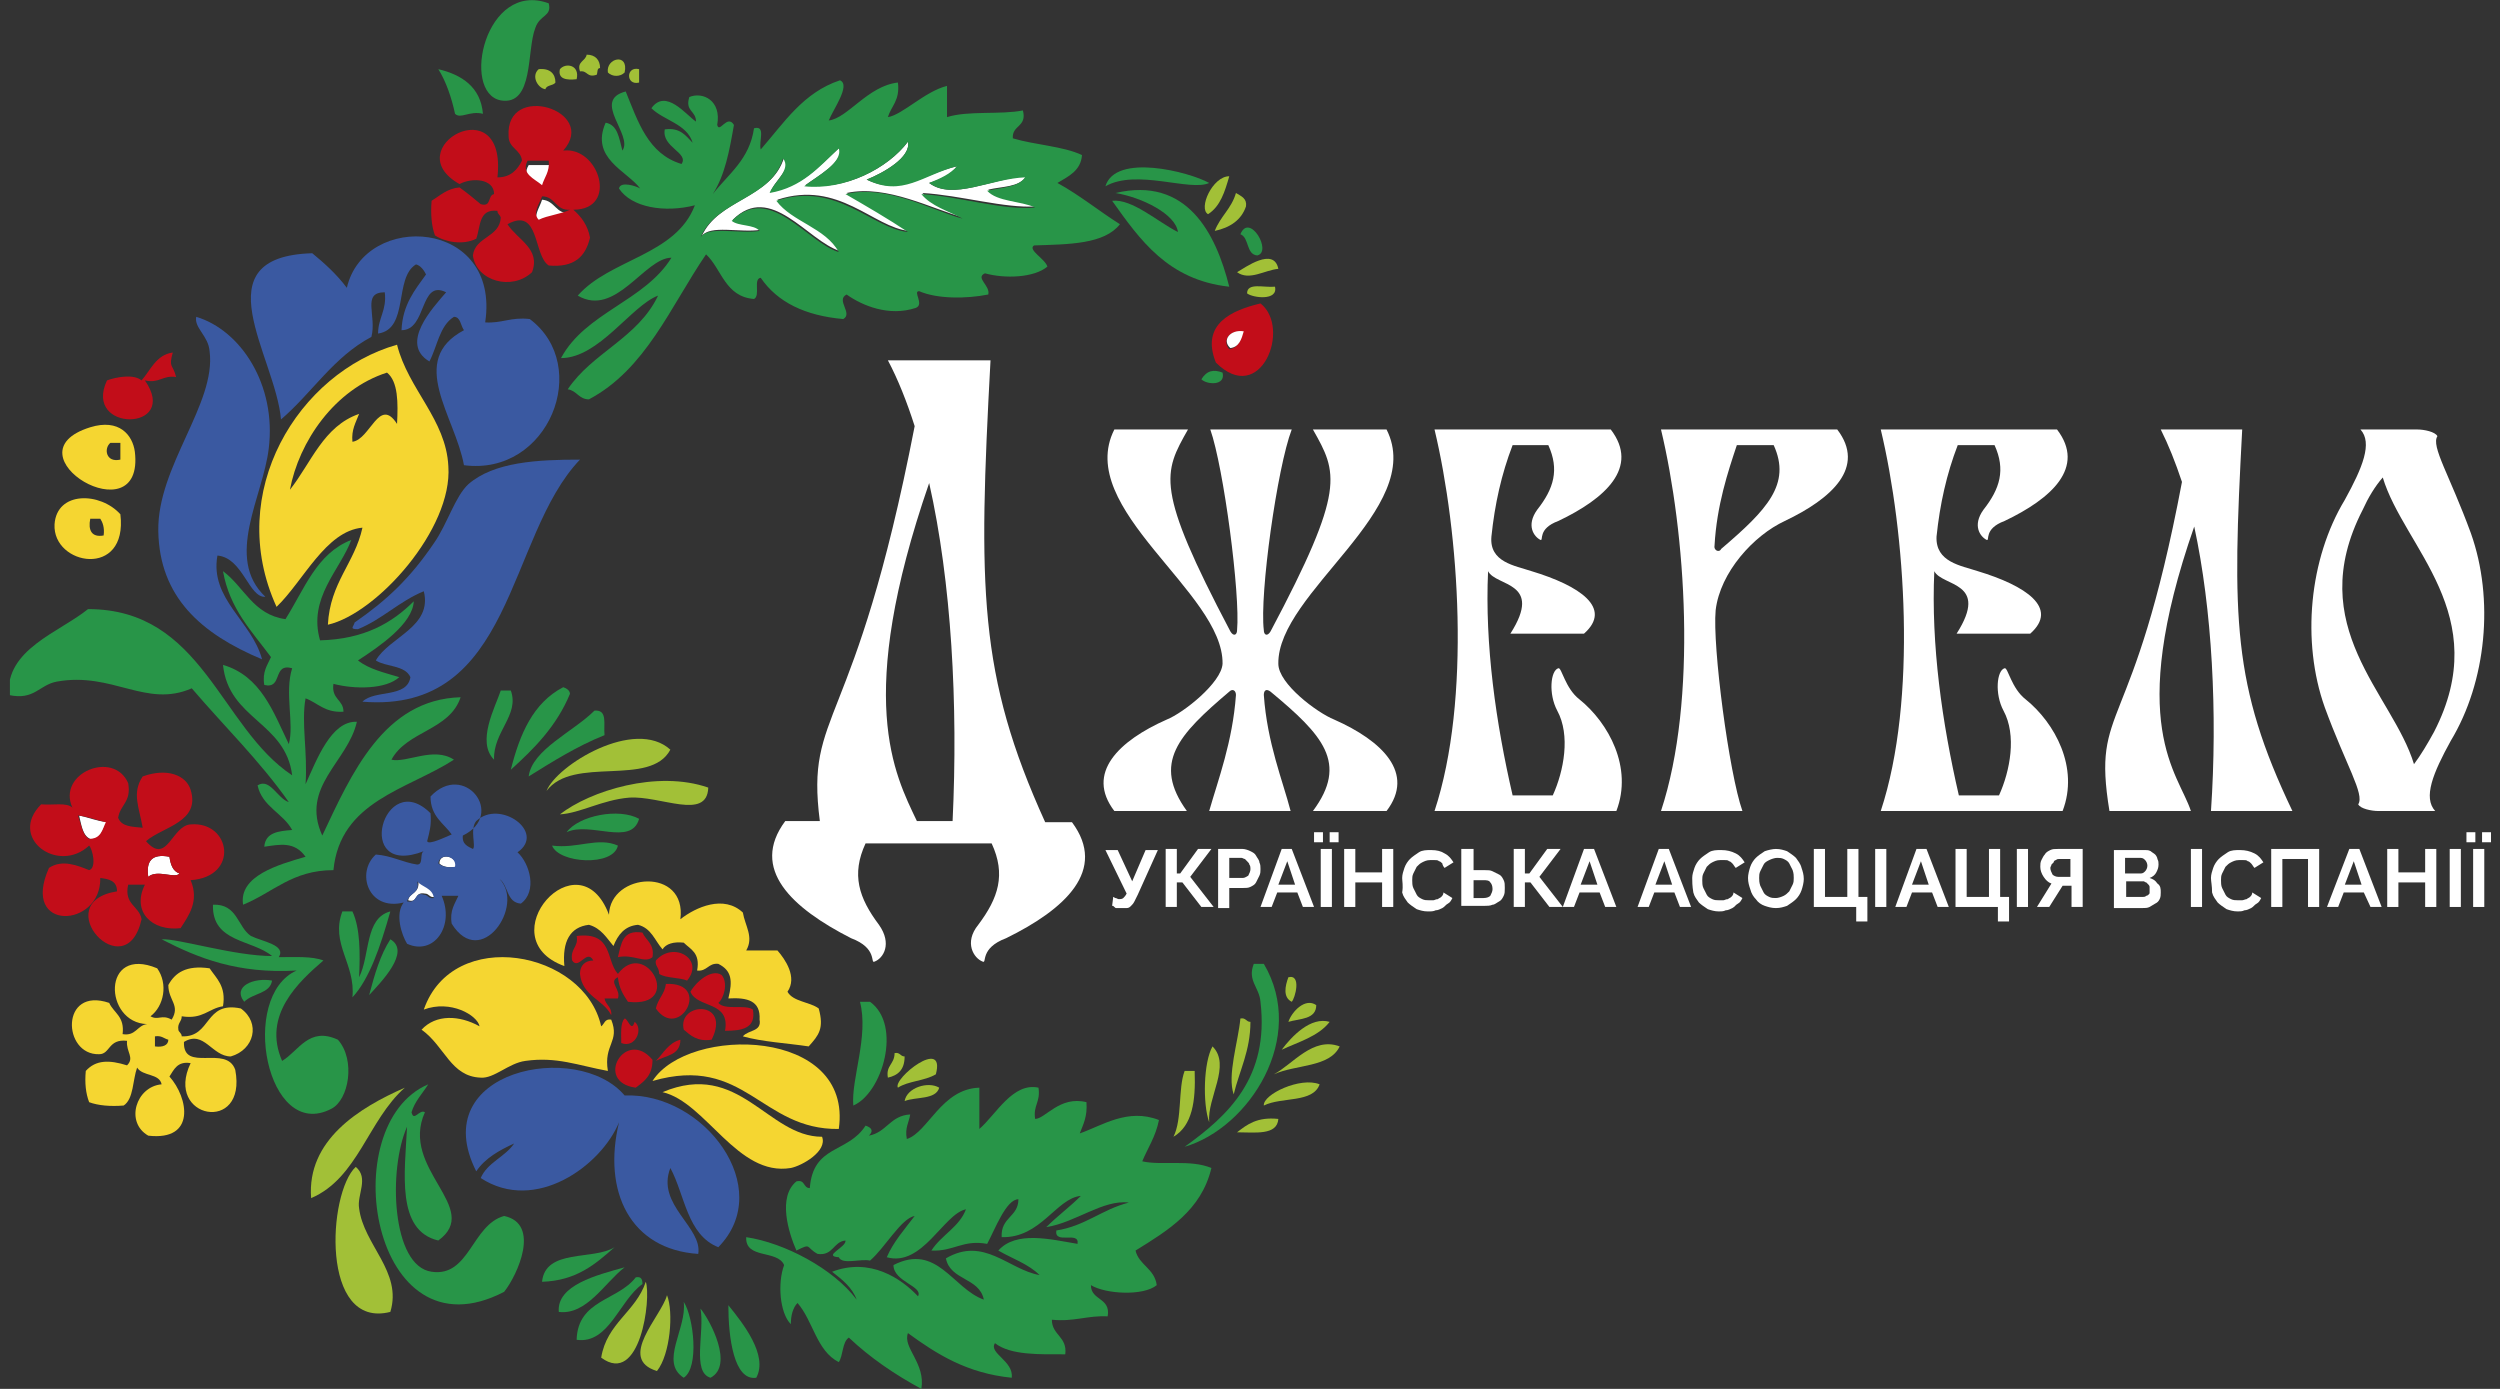 <svg width="126" height="70" viewBox="0 0 126 70" fill="none" xmlns="http://www.w3.org/2000/svg">
<rect x="0" y="0" width="126" height="70" fill="#333333" stroke="none"/>
<g clip-path="url(#clip0_2233_20436)">
<path fill-rule="evenodd" clip-rule="evenodd" d="M27.657 0.169C27.825 0.843 27.207 0.731 26.982 1.405C26.532 2.53 26.926 5.341 25.239 5.06C23.215 4.667 24.452 -1.012 27.657 0.169Z" fill="#289548"/>
<path fill-rule="evenodd" clip-rule="evenodd" d="M22.091 3.486C23.271 3.767 24.227 4.385 24.34 5.735C23.665 5.566 23.215 6.016 22.934 5.735C22.765 4.948 22.484 4.104 22.091 3.486Z" fill="#289548"/>
<path fill-rule="evenodd" clip-rule="evenodd" d="M29.568 2.755C30.018 2.755 30.243 3.036 30.243 3.43C30.074 3.43 30.131 3.654 30.074 3.767C29.568 3.936 29.625 3.542 29.231 3.598C29.062 3.092 29.512 3.092 29.568 2.755Z" fill="#A2C037"/>
<path fill-rule="evenodd" clip-rule="evenodd" d="M31.481 3.654C31.256 3.879 30.862 3.879 30.637 3.654C30.525 2.923 31.706 2.642 31.481 3.654Z" fill="#A2C037"/>
<path fill-rule="evenodd" clip-rule="evenodd" d="M29.063 3.992C28.557 4.048 28.107 3.992 28.22 3.486C28.501 3.149 29.232 3.261 29.063 3.992Z" fill="#A2C037"/>
<path fill-rule="evenodd" clip-rule="evenodd" d="M27.151 3.486C27.713 3.429 27.994 3.711 27.994 4.16C27.882 4.329 27.545 4.273 27.488 4.498C27.095 4.441 26.758 3.823 27.151 3.486Z" fill="#A2C037"/>
<path fill-rule="evenodd" clip-rule="evenodd" d="M32.211 3.486C32.211 3.711 32.211 3.936 32.211 4.161C31.536 4.329 31.536 3.317 32.211 3.486Z" fill="#A2C037"/>
<path fill-rule="evenodd" clip-rule="evenodd" d="M26.645 8.321C26.982 8.321 27.32 8.321 27.713 8.321C27.713 8.884 27.488 9.165 27.376 9.558C26.926 9.221 26.251 8.996 26.645 8.321Z" fill="white"/>
<path fill-rule="evenodd" clip-rule="evenodd" d="M60.942 9.221C59.986 9.67 57.287 8.49 55.713 9.389C56.219 7.703 59.93 8.658 60.942 9.221Z" fill="#289548"/>
<path fill-rule="evenodd" clip-rule="evenodd" d="M61.955 8.883C61.73 9.67 61.505 10.401 60.886 10.795C60.38 10.514 61.111 8.883 61.955 8.883Z" fill="#A2C037"/>
<path fill-rule="evenodd" clip-rule="evenodd" d="M56.219 9.727C59.818 8.883 61.28 11.751 61.954 14.45C58.862 14.112 57.456 12.088 56.051 10.12C57.063 10.008 58.356 11.188 59.368 11.695C59.256 10.795 57.569 9.952 56.219 9.727Z" fill="#289548"/>
<path fill-rule="evenodd" clip-rule="evenodd" d="M62.292 9.727C62.573 9.895 62.854 10.008 62.798 10.401C62.573 11.076 62.011 11.47 61.224 11.638C61.505 10.907 62.067 10.514 62.292 9.727Z" fill="#A2C037"/>
<path fill-rule="evenodd" clip-rule="evenodd" d="M27.32 10.064C27.995 10.12 27.995 10.795 28.726 10.739C28.276 10.964 27.657 11.02 27.151 11.245C26.814 10.964 27.208 10.457 27.32 10.064Z" fill="white"/>
<path fill-rule="evenodd" clip-rule="evenodd" d="M63.36 12.875C62.798 12.819 62.966 11.976 62.517 11.807C62.966 10.683 64.147 12.707 63.36 12.875Z" fill="#289548"/>
<path fill-rule="evenodd" clip-rule="evenodd" d="M23.384 23.446C22.934 20.972 20.517 18.16 23.384 16.642C23.216 16.418 23.216 15.968 22.878 15.968C22.147 16.418 22.035 17.486 21.641 18.217C20.123 17.317 21.81 15.518 22.485 14.731C21.135 14.056 21.529 16.642 20.236 16.642C20.292 15.349 20.91 14.618 21.473 13.831C21.36 13.606 21.192 13.381 20.967 13.325C19.842 14 20.629 16.586 19.055 16.811C19.055 16.024 19.505 15.63 19.392 14.731C18.212 14.731 18.999 15.911 18.718 16.98C16.806 17.992 15.738 19.791 14.163 21.14C13.882 17.936 10.059 12.931 15.738 12.763C16.356 13.269 16.975 13.831 17.481 14.506C18.38 10.626 25.24 11.02 24.453 16.249C25.296 16.305 25.746 15.968 26.701 16.08C29.85 18.442 27.657 24.008 23.384 23.446Z" fill="#3A59A1"/>
<path fill-rule="evenodd" clip-rule="evenodd" d="M64.428 13.55C63.753 13.606 62.966 14.168 62.348 13.719C62.741 13.494 64.203 12.425 64.428 13.55Z" fill="#A2C037"/>
<path fill-rule="evenodd" clip-rule="evenodd" d="M64.259 14.449C64.428 15.18 63.135 15.012 62.853 14.787C62.853 14.225 63.697 14.506 64.259 14.449Z" fill="#A2C037"/>
<path fill-rule="evenodd" clip-rule="evenodd" d="M63.529 15.293C65.103 16.53 63.529 20.522 61.28 18.273C60.492 16.305 62.123 15.63 63.529 15.293ZM61.954 17.598C62.404 17.542 62.517 17.148 62.629 16.755C62.011 16.586 61.561 17.148 61.954 17.598Z" fill="#C20D19"/>
<path fill-rule="evenodd" clip-rule="evenodd" d="M62.685 16.699C62.572 17.092 62.46 17.486 62.01 17.542C61.56 17.148 62.01 16.586 62.685 16.699Z" fill="white"/>
<path fill-rule="evenodd" clip-rule="evenodd" d="M61.617 18.779C61.786 19.454 60.83 19.397 60.549 19.116C60.83 18.666 61.167 18.61 61.617 18.779Z" fill="#289548"/>
<path fill-rule="evenodd" clip-rule="evenodd" d="M20.011 17.373C15.063 18.779 11.296 24.795 13.938 30.586C15.288 29.293 16.412 26.763 18.268 26.594C17.874 28.394 16.637 29.349 16.525 31.486C18.998 30.924 22.822 26.651 22.597 23.502C22.485 21.141 20.573 19.622 20.011 17.373ZM17.762 22.265C17.705 21.647 17.93 21.309 18.099 20.86C16.3 21.478 15.681 23.333 14.613 24.683C15.063 22.265 16.862 19.622 19.505 18.779C20.067 19.229 20.067 20.297 20.011 21.366C19.111 19.96 18.661 22.153 17.762 22.265Z" fill="#F5D631"/>
<path fill-rule="evenodd" clip-rule="evenodd" d="M6.797 22.771C6.685 21.927 6.01 21.084 4.548 21.534C0.219 22.883 7.304 27.1 6.797 22.771ZM6.067 23.164C5.336 23.333 5.223 22.602 5.561 22.321C5.729 22.321 5.898 22.321 6.067 22.321C6.067 22.546 6.067 22.827 6.067 23.164Z" fill="#F5D631"/>
<path fill-rule="evenodd" clip-rule="evenodd" d="M29.231 23.165C25.52 27.044 25.914 35.984 18.267 35.365C18.886 34.747 20.516 35.197 20.685 34.128C20.404 33.51 19.448 33.622 18.942 33.285C19.616 32.104 21.809 31.598 21.36 29.799C20.123 30.305 19.279 31.205 18.042 31.711C17.592 31.711 17.817 31.598 17.874 31.373C19.504 30.249 20.685 29.124 21.866 27.381C22.54 26.426 22.934 25.02 23.608 24.401C24.902 23.277 27.095 23.165 29.231 23.165Z" fill="#3A59A1"/>
<path fill-rule="evenodd" clip-rule="evenodd" d="M6.067 25.919C5.055 24.795 2.862 24.739 2.749 26.425C2.637 28.506 6.46 29.18 6.067 25.919ZM5.223 26.988C4.605 27.1 4.436 26.706 4.549 26.144C4.717 26.144 4.886 26.144 5.055 26.144C5.167 26.313 5.28 26.594 5.223 26.988Z" fill="#F5D631"/>
<path fill-rule="evenodd" clip-rule="evenodd" d="M28.388 34.634C28.556 34.691 28.725 34.803 28.725 34.972C28.05 36.602 26.926 37.727 25.745 38.795C26.195 36.996 26.87 35.421 28.388 34.634Z" fill="#289548"/>
<path fill-rule="evenodd" clip-rule="evenodd" d="M25.239 34.803C25.408 34.803 25.576 34.803 25.745 34.803C26.195 36.04 24.845 36.883 24.901 38.289C24.002 37.39 24.958 35.647 25.239 34.803Z" fill="#289548"/>
<path fill-rule="evenodd" clip-rule="evenodd" d="M30.468 37.052C29.062 37.614 27.825 38.401 26.645 39.132C26.813 37.783 28.893 36.883 29.962 35.815C30.637 35.759 30.412 36.49 30.468 37.052Z" fill="#289548"/>
<path fill-rule="evenodd" clip-rule="evenodd" d="M33.786 37.783C32.774 39.694 28.894 38.064 27.545 39.863C28.051 38.57 31.987 36.152 33.786 37.783Z" fill="#A2C037"/>
<path fill-rule="evenodd" clip-rule="evenodd" d="M35.697 39.695C35.64 41.381 33.279 40.088 31.705 40.201C30.355 40.313 29.231 40.988 28.219 41.044C29.737 39.863 33.11 38.795 35.697 39.695Z" fill="#A2C037"/>
<path fill-rule="evenodd" clip-rule="evenodd" d="M32.211 41.269C31.818 42.675 29.737 41.382 28.557 41.944C29.175 41.1 31.199 40.707 32.211 41.269Z" fill="#289548"/>
<path fill-rule="evenodd" clip-rule="evenodd" d="M3.986 41.1C4.492 41.212 4.886 41.381 5.392 41.437C5.167 41.775 5.111 42.337 4.549 42.281C4.155 42.112 4.099 41.55 3.986 41.1Z" fill="white"/>
<path fill-rule="evenodd" clip-rule="evenodd" d="M31.142 42.618C30.918 43.687 28.163 43.518 27.825 42.618C29.118 42.787 30.13 42.169 31.142 42.618Z" fill="#289548"/>
<path fill-rule="evenodd" clip-rule="evenodd" d="M8.54 43.181C8.596 43.574 8.709 43.912 9.046 44.024C8.821 44.305 7.922 43.799 7.472 44.193C7.359 43.406 7.64 43.012 8.54 43.181Z" fill="white"/>
<path fill-rule="evenodd" clip-rule="evenodd" d="M22.99 43.687C22.596 43.743 22.315 43.687 22.146 43.518C22.146 42.956 23.046 43.124 22.99 43.687Z" fill="white"/>
<path fill-rule="evenodd" clip-rule="evenodd" d="M21.078 44.361C21.359 44.642 21.865 44.699 21.922 45.205C21.64 45.261 21.64 45.036 21.416 45.036C20.853 44.924 21.078 45.542 20.572 45.373C20.628 44.98 21.191 45.036 21.078 44.361Z" fill="white"/>
<path fill-rule="evenodd" clip-rule="evenodd" d="M34.291 46.329C35.079 45.711 36.484 45.092 37.44 45.992C37.553 46.666 38.002 47.229 37.609 47.903C38.115 47.903 38.677 47.903 39.183 47.903C39.577 48.353 40.195 49.253 39.689 49.984C39.97 50.49 40.814 50.49 41.263 50.827C41.544 51.839 41.263 52.176 40.757 52.739C39.633 52.57 38.452 52.514 37.44 52.233C37.721 51.895 38.396 52.008 38.283 51.389C38.34 50.433 37.665 50.265 36.709 50.321C36.934 49.421 36.878 48.915 36.203 48.578C35.697 48.522 35.641 48.972 35.135 48.915C35.303 48.016 34.797 47.847 34.46 47.51C33.954 47.453 33.561 47.566 33.392 47.847C32.998 47.397 32.83 46.779 32.155 46.61C31.48 46.666 31.143 47.116 30.918 47.678C30.581 47.285 30.299 46.779 29.681 46.61C28.725 46.723 28.332 47.453 28.444 48.69C24.565 47.285 29.175 42.056 30.693 46.104C30.749 43.968 34.629 43.686 34.291 46.329Z" fill="#F5D631"/>
<path fill-rule="evenodd" clip-rule="evenodd" d="M32.38 47.004C32.548 47.398 32.998 47.566 32.886 48.241C32.492 48.578 31.93 48.072 31.143 48.241C31.311 47.566 31.367 46.835 32.38 47.004Z" fill="#C20D19"/>
<path fill-rule="evenodd" clip-rule="evenodd" d="M29.062 47.173C30.918 46.948 30.524 48.41 31.143 49.084C32.548 47.229 34.516 50.827 31.649 50.49C31.424 50.153 31.199 49.815 31.143 49.253C30.637 49.478 31.311 49.871 31.143 50.321C30.918 50.321 30.693 50.321 30.468 50.321C30.524 50.659 30.862 50.771 30.805 51.165C30.412 50.377 29.344 50.209 29.231 49.084C29.231 48.635 29.512 48.41 29.906 48.41C29.569 47.791 29.175 48.916 28.837 48.41C28.725 47.791 29.175 47.735 29.062 47.173Z" fill="#C20D19"/>
<path fill-rule="evenodd" clip-rule="evenodd" d="M19.673 45.935C18.38 46.273 18.661 48.128 18.099 49.253C18.155 48.016 18.155 46.779 17.762 45.935C17.593 45.935 17.424 45.935 17.256 45.935C16.637 47.566 17.93 48.578 17.762 50.265C18.605 49.365 19.167 47.735 19.673 45.935Z" fill="#289548"/>
<path fill-rule="evenodd" clip-rule="evenodd" d="M19.674 47.341C19.168 48.129 18.887 49.084 18.605 50.153C19.168 49.534 20.742 47.96 19.674 47.341Z" fill="#289548"/>
<path fill-rule="evenodd" clip-rule="evenodd" d="M34.629 49.422C34.236 49.253 33.561 49.309 33.224 49.084C33.224 48.747 32.999 48.691 33.055 48.41C33.955 47.398 35.529 48.353 34.629 49.422Z" fill="#C20D19"/>
<path fill-rule="evenodd" clip-rule="evenodd" d="M24.171 51.727C24.058 51.164 22.709 50.377 21.36 50.883C22.821 46.666 29.456 47.903 30.299 51.727C30.468 51.614 30.468 51.333 30.805 51.389C31.255 52.514 30.412 52.626 30.637 53.976C29.119 53.695 28.05 53.245 26.476 53.47C25.633 53.582 24.902 54.369 24.227 54.313C22.709 54.257 22.428 52.739 21.247 51.895C21.978 51.108 23.159 51.164 24.171 51.727Z" fill="#F5D631"/>
<path fill-rule="evenodd" clip-rule="evenodd" d="M63.191 48.578C63.36 48.578 63.528 48.578 63.697 48.578C65.89 52.289 62.966 56.843 59.705 57.799C61.898 56.225 63.978 54.313 63.528 50.49C63.472 49.759 62.854 49.422 63.191 48.578Z" fill="#289548"/>
<path fill-rule="evenodd" clip-rule="evenodd" d="M64.934 49.253C65.609 49.084 65.272 50.321 65.103 50.49C64.653 50.265 64.766 49.703 64.934 49.253Z" fill="#A2C037"/>
<path fill-rule="evenodd" clip-rule="evenodd" d="M33.055 50.827C33.167 50.321 33.505 50.096 33.561 49.59C35.922 49.478 34.235 52.514 33.055 50.827Z" fill="#C20D19"/>
<path fill-rule="evenodd" clip-rule="evenodd" d="M43.343 50.49C43.512 50.49 43.681 50.49 43.849 50.49C45.48 51.67 44.468 55.1 43.006 55.719C42.894 54.369 43.793 52.233 43.343 50.49Z" fill="#289548"/>
<path fill-rule="evenodd" clip-rule="evenodd" d="M66.339 50.658C66.339 51.389 65.496 51.333 64.934 51.502C65.102 50.996 65.777 50.265 66.339 50.658Z" fill="#A2C037"/>
<path fill-rule="evenodd" clip-rule="evenodd" d="M35.866 52.401C35.135 52.514 34.798 52.176 34.461 51.895C34.123 50.49 36.878 50.377 35.866 52.401Z" fill="#C20D19"/>
<path fill-rule="evenodd" clip-rule="evenodd" d="M31.481 51.333C31.649 51.333 31.818 52.064 31.987 51.502C32.436 51.839 32.043 52.851 31.312 52.57C31.312 52.12 31.256 51.558 31.481 51.333Z" fill="#C20D19"/>
<path fill-rule="evenodd" clip-rule="evenodd" d="M62.516 51.333C62.797 51.277 62.797 51.502 63.022 51.502C63.022 52.964 62.46 53.976 62.179 55.157C61.841 54.201 62.404 52.514 62.516 51.333Z" fill="#A2C037"/>
<path fill-rule="evenodd" clip-rule="evenodd" d="M67.014 51.502C66.452 52.233 65.44 52.514 64.597 52.907C65.103 52.233 66.058 51.221 67.014 51.502Z" fill="#A2C037"/>
<path fill-rule="evenodd" clip-rule="evenodd" d="M11.632 53.245C12.813 52.907 13.15 51.558 12.138 50.827C10.283 50.433 10.677 52.289 9.159 52.233C9.159 52.064 8.99 52.008 8.99 51.895C8.934 51.558 9.159 51.502 9.159 51.221C10.227 51.389 10.508 50.827 11.239 50.715C11.408 49.703 10.902 49.309 10.564 48.803C9.383 48.634 8.821 49.028 8.484 49.646C8.484 50.433 9.102 50.658 8.652 51.389C8.146 51.108 7.978 51.445 7.584 51.221C8.259 50.715 8.484 49.59 7.922 48.803C5.11 47.622 5.223 51.558 7.416 51.614C6.91 51.67 6.853 52.233 6.179 52.12C6.291 51.221 5.729 51.052 5.504 50.546C3.03 49.703 3.142 53.188 4.998 53.132C5.56 53.132 5.448 52.345 6.403 52.458C6.347 53.02 6.797 53.301 6.403 53.694C5.504 53.413 4.829 53.413 4.323 53.976C4.267 54.594 4.323 55.1 4.492 55.55C4.942 55.718 5.56 55.775 6.235 55.718C6.741 55.381 6.685 54.425 6.91 53.807C7.191 54.257 8.034 54.088 8.146 54.65C6.853 54.763 6.291 56.562 7.472 57.237C9.889 57.518 9.496 55.325 8.54 54.257C8.765 53.919 8.934 53.469 9.608 53.582C8.259 56.393 12.476 57.18 11.857 53.919C11.408 52.626 9.215 54.088 9.271 52.514C10.283 51.895 10.677 53.245 11.632 53.245ZM7.809 52.739C7.809 52.57 7.809 52.401 7.809 52.233C8.146 52.176 8.259 52.345 8.484 52.401C8.484 52.682 8.203 52.795 7.809 52.739Z" fill="#F5D631"/>
<path fill-rule="evenodd" clip-rule="evenodd" d="M34.292 52.401C34.292 53.188 33.561 53.188 33.055 53.47C33.448 53.076 33.673 52.57 34.292 52.401Z" fill="#C20D19"/>
<path fill-rule="evenodd" clip-rule="evenodd" d="M42.275 56.9C38.34 56.956 37.552 53.133 32.886 54.482C34.685 51.671 43.006 51.783 42.275 56.9Z" fill="#F5D631"/>
<path fill-rule="evenodd" clip-rule="evenodd" d="M67.52 52.739C67.014 53.807 65.328 53.639 64.203 54.145C65.159 53.639 66.171 52.233 67.52 52.739Z" fill="#A2C037"/>
<path fill-rule="evenodd" clip-rule="evenodd" d="M61.111 52.739C62.067 53.695 60.83 55.325 60.943 56.562C60.605 55.606 60.661 53.526 61.111 52.739Z" fill="#A2C037"/>
<path fill-rule="evenodd" clip-rule="evenodd" d="M32.886 53.414C32.886 54.201 32.492 54.482 32.042 54.819C29.906 54.538 31.536 51.783 32.886 53.414Z" fill="#C20D19"/>
<path fill-rule="evenodd" clip-rule="evenodd" d="M45.087 53.076C45.368 53.02 45.368 53.245 45.593 53.245C45.593 53.92 45.255 54.201 44.749 54.313C44.637 53.695 45.087 53.639 45.087 53.076Z" fill="#A2C037"/>
<path fill-rule="evenodd" clip-rule="evenodd" d="M45.255 54.819C44.974 54.37 47.673 52.233 47.167 54.145C46.604 54.482 45.761 54.482 45.255 54.819Z" fill="#A2C037"/>
<path fill-rule="evenodd" clip-rule="evenodd" d="M25.914 57.63C25.183 57.968 24.453 58.361 24.003 59.036C21.416 53.919 29.119 52.401 31.481 55.213C35.473 55.044 39.127 59.879 36.203 62.859C34.629 62.241 34.517 60.217 33.786 58.867C33.055 60.723 35.416 61.847 35.191 63.197C31.762 62.972 30.356 60.048 31.2 56.562C30.3 58.755 26.983 61.172 24.228 59.373C24.565 58.586 25.465 58.305 25.914 57.63Z" fill="#3A59A1"/>
<path fill-rule="evenodd" clip-rule="evenodd" d="M59.705 53.976C59.873 53.976 60.042 53.976 60.211 53.976C60.267 55.494 60.098 56.731 59.143 57.293C59.592 56.393 59.367 54.875 59.705 53.976Z" fill="#A2C037"/>
<path fill-rule="evenodd" clip-rule="evenodd" d="M66.509 54.65C66.171 55.606 64.597 55.269 63.697 55.719C63.641 55.156 65.553 54.257 66.509 54.65Z" fill="#A2C037"/>
<path fill-rule="evenodd" clip-rule="evenodd" d="M21.584 54.65C21.303 55.1 20.91 55.494 20.741 56.056C20.854 56.562 21.135 55.887 21.416 56.056C20.123 58.923 24.34 60.891 22.09 62.522C19.954 62.016 20.404 59.092 20.516 56.787C19.56 58.923 19.729 63.815 21.753 64.096C23.665 64.377 23.777 61.735 25.408 61.285C27.263 61.678 26.082 64.265 25.408 65.108C18.717 68.594 16.805 56.675 21.584 54.65Z" fill="#289548"/>
<path fill-rule="evenodd" clip-rule="evenodd" d="M41.432 57.293C41.713 58.024 40.42 58.755 39.858 58.867C37.159 59.317 35.584 55.55 33.392 55.044C37.271 53.414 38.677 57.293 41.432 57.293Z" fill="#F5D631"/>
<path fill-rule="evenodd" clip-rule="evenodd" d="M47.336 54.819C47.167 55.438 46.155 55.269 45.593 55.494C45.705 54.819 46.773 54.482 47.336 54.819Z" fill="#A2C037"/>
<path fill-rule="evenodd" clip-rule="evenodd" d="M15.681 60.386C15.457 57.462 18.099 55.831 20.404 54.819C18.549 56.45 18.043 59.374 15.681 60.386Z" fill="#A2C037"/>
<path fill-rule="evenodd" clip-rule="evenodd" d="M64.428 56.394C64.372 57.237 63.247 57.068 62.348 57.068C62.854 56.675 63.36 56.281 64.428 56.394Z" fill="#A2C037"/>
<path fill-rule="evenodd" clip-rule="evenodd" d="M17.93 58.811C18.604 59.373 17.986 60.217 18.098 60.891C18.323 62.747 20.291 64.096 19.673 66.12C16.13 67.02 16.524 60.104 17.93 58.811Z" fill="#A2C037"/>
<path fill-rule="evenodd" clip-rule="evenodd" d="M30.974 62.859C30.018 63.703 29.062 64.546 27.319 64.602C27.488 62.916 29.906 63.534 30.974 62.859Z" fill="#289548"/>
<path fill-rule="evenodd" clip-rule="evenodd" d="M31.48 63.872C30.468 64.659 29.568 66.289 28.163 66.121C28.05 64.771 30.074 64.265 31.48 63.872Z" fill="#289548"/>
<path fill-rule="evenodd" clip-rule="evenodd" d="M29.062 67.526C29.119 65.502 31.143 65.558 32.042 64.378C32.324 64.321 32.38 64.49 32.38 64.715C31.199 65.558 30.693 67.751 29.062 67.526Z" fill="#289548"/>
<path fill-rule="evenodd" clip-rule="evenodd" d="M32.549 64.602C32.83 65.445 32.268 69.887 30.3 68.425C30.581 66.682 32.043 66.12 32.549 64.602Z" fill="#A2C037"/>
<path fill-rule="evenodd" clip-rule="evenodd" d="M33.617 65.277C33.954 66.12 33.786 68.257 33.111 69.1C31.087 68.482 33.336 66.345 33.617 65.277Z" fill="#A2C037"/>
<path fill-rule="evenodd" clip-rule="evenodd" d="M34.46 65.614C34.967 66.401 35.248 68.931 34.46 69.438C33.224 68.65 34.629 66.964 34.46 65.614Z" fill="#289548"/>
<path fill-rule="evenodd" clip-rule="evenodd" d="M36.709 65.783C37.44 66.683 38.733 68.313 38.115 69.438C36.99 69.606 36.709 67.414 36.709 65.783Z" fill="#289548"/>
<path fill-rule="evenodd" clip-rule="evenodd" d="M35.304 65.952C35.81 66.57 36.99 68.819 35.81 69.438C34.854 69.156 35.529 67.132 35.304 65.952Z" fill="#289548"/>
<path fill-rule="evenodd" clip-rule="evenodd" d="M45.761 7.141C45.93 7.928 44.524 8.715 43.681 9.052C45.48 9.896 46.492 8.771 48.235 8.378C47.898 8.827 47.392 9.052 46.829 9.221C48.01 10.12 49.978 8.996 51.721 8.884C51.383 9.446 50.484 9.39 49.809 9.558C50.371 10.12 51.496 10.064 52.227 10.402C50.653 10.514 48.404 9.839 46.492 9.727C46.998 10.345 47.841 10.57 48.572 10.964C47.054 10.57 44.693 9.277 42.669 9.727C43.737 10.345 44.805 10.964 45.817 11.639C44.018 11.47 42.275 9.052 39.183 10.064C39.97 11.189 41.657 11.414 42.331 12.651C40.701 12.145 38.845 9.165 36.934 11.076C37.271 11.357 38.058 11.245 38.339 11.582C37.327 11.751 35.753 11.301 35.359 11.92C36.203 10.008 38.901 10.008 39.52 7.928C39.97 8.49 39.014 9.108 38.845 9.671C40.476 9.39 41.319 8.321 42.331 7.422C42.556 8.153 41.207 8.884 40.588 9.333C42.556 9.615 44.749 8.49 45.761 7.141Z" fill="white"/>
<path fill-rule="evenodd" clip-rule="evenodd" d="M41.769 6.072C42.725 5.96 43.737 4.329 45.255 4.16C45.368 5.06 44.918 5.341 44.749 5.903C45.48 5.791 46.605 4.61 47.729 4.329C47.729 4.835 47.729 5.397 47.729 5.903C48.797 5.566 50.428 5.791 51.553 5.566C51.777 6.409 50.99 6.297 51.047 6.972C52.171 7.309 53.577 7.365 54.532 7.815C54.476 8.602 53.858 8.883 53.295 9.221C54.42 9.839 55.376 10.626 56.444 11.301C55.657 12.313 53.858 12.313 52.115 12.369C51.777 12.594 52.677 13.044 52.789 13.437C52.115 14 50.653 14.056 49.641 13.775C49.135 14 49.922 14.393 49.809 14.843C48.685 15.068 47.223 15.068 46.324 14.674C45.986 14.674 46.605 15.349 46.155 15.518C44.806 15.967 43.456 15.405 42.669 14.843C42.107 15.124 43.006 15.799 42.5 16.08C40.589 15.911 39.183 15.237 38.34 14C37.946 14.056 38.34 14.899 38.002 15.068C36.54 14.956 36.372 13.55 35.585 12.819C33.785 15.461 32.548 18.61 29.681 20.128C29.175 20.128 29.062 19.678 28.613 19.622C29.85 17.767 32.155 17.036 33.167 14.899C31.818 15.405 30.187 18.048 28.275 18.048C29.512 15.743 32.492 15.18 33.842 12.988C32.492 12.988 31.03 16.024 29.119 14.899C30.749 13.044 34.067 12.875 35.022 10.345C33.504 10.739 31.818 10.457 31.199 9.502C31.255 9.108 32.099 9.389 32.267 9.502C31.593 8.602 29.737 7.984 30.524 6.184C31.143 6.297 31.199 6.972 31.368 7.59C31.93 6.803 29.794 5.06 31.536 4.61C32.155 6.128 32.661 7.759 34.348 8.265C34.741 7.702 33.336 7.421 33.504 6.522C34.291 6.409 34.573 6.859 34.91 7.196C34.629 6.241 33.448 6.072 32.83 5.453C33.56 4.441 34.573 5.791 35.079 6.128C35.079 5.566 34.516 5.622 34.741 4.891C35.416 4.61 36.372 5.06 36.147 6.297C36.259 6.747 36.653 5.735 36.99 6.297C36.765 7.59 36.541 8.827 35.922 9.783C36.709 8.771 37.777 8.04 38.002 6.466C38.621 6.297 38.227 7.14 38.34 7.534C39.52 6.184 40.476 4.666 42.332 4.048C42.894 4.273 41.994 5.51 41.769 6.072ZM40.532 9.389C41.151 8.883 42.5 8.208 42.275 7.478C41.263 8.433 40.42 9.445 38.789 9.727C38.958 9.221 39.914 8.546 39.464 7.984C38.846 10.064 36.091 10.064 35.303 11.976C35.641 11.357 37.271 11.807 38.283 11.638C38.002 11.301 37.215 11.413 36.878 11.132C38.789 9.221 40.645 12.2 42.275 12.707C41.601 11.47 39.914 11.188 39.127 10.12C42.163 9.108 43.962 11.526 45.761 11.694C44.749 11.02 43.681 10.401 42.613 9.783C44.693 9.277 46.998 10.626 48.516 11.02C47.785 10.626 46.942 10.401 46.436 9.783C48.348 9.895 50.597 10.626 52.171 10.457C51.44 10.12 50.259 10.176 49.753 9.614C50.484 9.445 51.328 9.445 51.665 8.939C49.978 8.996 48.01 10.12 46.83 9.221C47.392 8.996 47.898 8.771 48.235 8.377C46.492 8.827 45.48 9.951 43.681 9.052C44.524 8.715 45.93 7.927 45.761 7.14C44.749 8.49 42.556 9.614 40.532 9.389Z" fill="#289548"/>
<path fill-rule="evenodd" clip-rule="evenodd" d="M10.958 28C10.565 30.193 12.701 31.317 13.207 33.229C10.115 31.936 8.035 30.08 7.978 26.763C7.922 23.502 10.902 20.353 10.565 17.711C10.508 16.924 9.778 16.53 9.89 15.968C12.139 16.642 13.938 19.398 13.545 22.602C13.264 25.02 11.296 28.112 13.376 30.08C12.533 30.136 12.251 28.112 10.958 28Z" fill="#3A59A1"/>
<path fill-rule="evenodd" clip-rule="evenodd" d="M20.854 30.305C20.797 31.43 19.167 32.554 18.043 33.285C18.605 33.735 19.392 33.904 20.123 34.129C19.448 34.747 17.874 34.747 16.805 34.466C16.693 35.253 17.311 35.253 17.311 35.871C16.356 35.928 16.018 35.422 15.4 35.197C15.175 36.434 15.512 37.896 15.4 39.526C15.962 38.289 16.693 36.321 17.986 36.377C17.536 38.402 15.119 39.639 16.243 42.112C17.705 39.02 19.336 35.253 23.215 35.141C22.653 36.827 20.516 36.827 19.729 38.289C20.516 38.458 21.866 37.614 22.878 38.289C20.516 39.807 17.143 40.37 16.805 43.855C14.725 43.855 13.769 44.98 12.251 45.598C12.026 44.137 14.05 43.574 15.4 43.181C14.838 42.394 14.107 42.562 13.32 42.675C13.376 41.944 14.05 41.888 14.725 41.831C14.275 40.988 13.207 40.651 12.982 39.582C13.601 39.189 13.994 40.257 14.556 40.426C13.095 38.345 11.296 36.602 9.665 34.691C7.36 35.703 5.673 33.847 2.862 34.353C1.962 34.522 1.737 35.309 0.444 35.028C0.275 32.723 2.974 31.88 4.436 30.699C10.227 30.699 11.071 36.659 14.725 39.076C14.388 36.377 11.52 36.265 11.239 33.51C13.151 34.072 13.769 35.871 14.556 37.502C14.838 36.49 14.332 34.916 14.725 33.679C13.713 33.398 14.275 34.747 13.32 34.522C13.207 33.847 13.488 33.51 13.657 33.117C12.701 31.823 11.577 30.699 11.239 28.787C12.307 29.574 12.757 30.98 14.388 31.205C15.344 29.687 15.962 27.888 17.705 27.213C17.143 28.731 15.512 30.137 16.131 32.273C18.38 32.217 19.785 31.373 20.854 30.305Z" fill="#289548"/>
<path fill-rule="evenodd" clip-rule="evenodd" d="M8.709 17.767C8.484 18.554 8.709 18.329 8.877 19.004C8.203 18.892 8.034 19.341 7.303 19.173C9.102 21.759 4.155 21.815 5.391 19.173C5.841 19.004 6.741 18.835 7.134 19.173C7.584 18.667 7.865 17.88 8.709 17.767Z" fill="#C20D19"/>
<path fill-rule="evenodd" clip-rule="evenodd" d="M13.713 49.422C12.814 49.253 11.689 49.703 12.308 50.49C12.757 50.04 13.601 50.096 13.713 49.422Z" fill="#289548"/>
<path fill-rule="evenodd" clip-rule="evenodd" d="M17.03 52.401C15.568 51.727 15.062 52.964 14.219 53.47C13.207 51.164 15.062 49.478 16.299 48.409C15.737 48.184 14.837 48.241 14.05 48.241C14.444 47.622 13.207 47.454 12.645 47.172C11.97 46.723 11.97 45.542 10.733 45.598C10.677 47.51 12.701 47.341 13.713 48.184C11.801 48.184 8.934 47.285 8.146 47.341C10.002 48.297 11.97 49.084 14.95 48.915C12.026 50.209 13.432 57.574 16.693 55.887C17.592 55.438 17.93 53.413 17.03 52.401Z" fill="#289548"/>
<path fill-rule="evenodd" clip-rule="evenodd" d="M34.798 49.984C35.079 49.478 35.866 48.803 36.372 49.141C36.709 49.534 36.485 50.321 36.203 50.546C36.541 50.94 37.553 50.602 37.946 50.884C38.115 51.839 37.384 51.952 36.541 51.952C36.822 50.434 35.135 50.827 34.798 49.984Z" fill="#C20D19"/>
<path fill-rule="evenodd" clip-rule="evenodd" d="M28.388 7.59C30.187 7.365 31.199 10.57 28.894 10.57C29.288 10.908 29.625 11.357 29.737 11.976C29.512 12.932 28.95 13.494 27.657 13.382C26.87 12.876 27.207 10.402 25.577 11.301C26.083 12.088 27.264 12.538 26.814 13.719C25.802 14.675 24.003 14.169 23.834 12.876C23.946 11.92 25.183 11.976 25.239 10.964C25.183 10.795 25.071 10.795 25.071 10.627C24.115 10.514 24.227 11.414 24.003 12.032C23.328 12.369 22.428 12.201 21.922 11.863C21.753 11.414 21.697 10.795 21.753 10.12C22.203 9.839 22.541 9.502 23.159 9.446C23.553 9.727 23.89 10.008 24.227 10.289C24.79 10.458 24.565 9.839 24.902 9.783C24.902 8.996 23.778 8.94 23.159 9.277C19.954 7.478 25.577 4.329 25.071 8.94C25.745 8.94 26.083 8.546 26.308 8.096C26.252 7.534 25.633 7.478 25.633 6.859C25.464 4.104 30.187 5.566 28.388 7.59ZM27.32 9.333C27.432 8.94 27.713 8.659 27.657 8.096C27.32 8.096 26.982 8.096 26.589 8.096C26.252 8.771 26.926 8.996 27.32 9.333ZM27.151 11.076C27.601 10.851 28.276 10.795 28.725 10.57C27.994 10.627 27.994 9.896 27.32 9.896C27.207 10.233 26.814 10.739 27.151 11.076Z" fill="#C20D19"/>
<path fill-rule="evenodd" clip-rule="evenodd" d="M7.303 44.586C7.022 44.586 6.741 44.586 6.46 44.586C6.235 45.599 7.022 45.655 7.135 46.329C6.347 49.872 2.355 45.486 5.898 44.924C5.898 44.361 5.448 44.305 5.054 44.249C5.11 46.779 1.006 47.004 2.468 43.743C3.143 43.293 3.93 43.631 4.492 43.855C4.886 43.743 4.661 42.787 4.492 42.619C2.918 44.08 0.388 42.225 2.074 40.538C2.637 40.594 3.367 40.426 3.649 40.707C2.861 38.964 5.729 37.783 6.46 39.47C6.628 40.426 6.066 40.538 5.954 41.213C6.122 41.663 6.628 41.663 7.191 41.719C7.022 40.707 6.628 39.976 7.191 39.133C8.428 38.683 9.384 39.076 9.608 39.807C10.114 41.438 8.203 41.663 7.359 42.394C8.428 43.631 8.653 41.606 9.608 41.55C11.633 41.382 12.082 44.193 9.608 44.361C10.058 45.43 9.496 46.161 9.102 46.779C7.641 46.948 6.628 45.936 7.303 44.586ZM4.492 42.281C5.11 42.281 5.167 41.775 5.335 41.438C4.829 41.325 4.436 41.157 3.93 41.1C4.098 41.55 4.155 42.112 4.492 42.281ZM7.472 44.193C7.922 43.799 8.821 44.305 9.046 44.024C8.709 43.912 8.596 43.574 8.54 43.181C7.641 43.012 7.359 43.406 7.472 44.193Z" fill="#C20D19"/>
<path fill-rule="evenodd" clip-rule="evenodd" d="M23.328 42.112C23.272 42.562 23.609 42.675 23.834 42.787C24.003 42.675 23.665 41.775 24.003 41.381C25.183 40.257 27.545 41.944 26.083 42.956C26.702 43.518 27.095 44.923 26.252 45.542C25.521 45.486 25.633 44.642 25.183 44.305C26.477 45.654 24.228 48.916 22.766 46.554C22.653 45.879 22.934 45.542 23.103 45.148C22.822 45.148 22.541 45.148 22.26 45.148C22.934 46.666 21.866 48.185 20.517 47.566C20.236 47.116 19.898 46.048 20.348 45.486C18.549 45.936 17.93 43.968 18.942 43.068C19.73 43.124 20.292 43.462 21.023 43.574C21.36 43.574 21.135 43.012 21.36 42.899C17.762 44.305 19.336 38.626 21.698 40.988C21.754 41.606 21.641 41.944 21.529 42.393C21.585 42.618 22.485 42.169 22.766 42.056C22.372 41.494 21.698 41.157 21.698 40.144C23.384 38.345 25.521 41.044 23.328 42.112ZM22.091 43.518C22.316 43.687 22.541 43.743 22.934 43.687C23.047 43.124 22.147 42.956 22.091 43.518ZM20.517 45.429C21.079 45.542 20.854 44.923 21.36 45.092C21.585 45.092 21.585 45.317 21.866 45.261C21.81 44.755 21.248 44.699 21.023 44.417C21.192 45.036 20.629 44.98 20.517 45.429Z" fill="#3A59A1"/>
<path fill-rule="evenodd" clip-rule="evenodd" d="M50.147 67.695C49.81 68.201 51.103 68.594 50.99 69.438C48.741 69.213 47.223 68.257 45.761 67.189C45.48 67.92 46.661 68.707 46.436 70C45.087 69.269 43.85 68.426 42.782 67.414C42.444 67.639 42.5 68.313 42.276 68.651C41.151 68.088 40.982 66.57 40.195 65.671C39.97 65.896 39.858 66.289 39.858 66.739C39.296 66.177 39.183 64.659 39.52 63.759C39.183 62.972 37.553 63.478 37.609 62.353C39.52 62.635 41.994 63.928 43.175 65.502C42.95 64.884 42.444 64.49 41.938 64.096C43.85 63.365 45.424 64.434 46.267 65.333C46.549 64.827 45.031 64.603 45.031 63.759C47.223 62.635 48.011 64.94 49.585 65.502C49.36 64.378 47.898 64.546 47.673 63.422C49.585 62.297 50.822 63.984 52.396 64.265C51.834 63.703 50.99 63.422 50.316 63.028C51.215 62.016 52.958 62.466 54.308 62.691C54.42 62.016 53.127 62.747 53.239 62.016C54.701 61.791 55.545 60.948 56.894 60.611C55.601 60.442 54.195 61.623 52.733 61.847C53.296 61.285 53.914 60.835 54.476 60.273C53.239 60.386 52.452 62.41 50.484 62.353C50.428 61.341 51.328 61.341 51.328 60.442C50.709 60.442 50.147 61.96 49.753 62.691C48.517 62.466 48.067 63.084 46.942 63.028C47.448 62.241 48.348 61.847 48.685 60.948C47.561 61.173 46.492 63.871 44.693 63.365C45.031 62.578 45.593 61.96 46.099 61.285C45.424 61.398 44.581 62.916 43.85 63.534C43.4 63.422 42.444 63.759 42.276 63.365C41.432 63.309 42.669 62.859 42.613 62.522C41.994 62.578 41.994 63.309 41.207 63.197C40.589 62.859 40.926 62.635 40.139 63.028C39.745 62.129 39.183 60.329 40.139 59.542C40.589 59.43 40.476 59.88 40.814 59.88C40.982 57.687 42.725 58.137 43.625 56.731C43.962 56.843 44.019 57.012 43.794 57.237C44.693 57.068 44.862 56.225 45.874 56.169C45.818 56.562 45.593 56.843 45.705 57.406C46.773 57.068 47.448 54.876 49.36 54.819C49.36 55.494 49.36 56.225 49.36 56.9C50.203 56.169 51.047 54.538 52.34 54.819C52.452 55.55 52.059 55.719 52.171 56.394C52.677 56.394 53.408 55.213 54.757 55.55C54.814 56.281 54.589 56.675 54.42 57.125C55.545 56.731 56.838 55.831 58.412 56.45C58.243 57.293 57.85 57.855 57.569 58.53C58.525 58.755 59.986 58.418 61.055 58.867C60.549 61.004 58.862 62.016 57.231 63.028C57.4 63.759 58.187 63.928 58.3 64.771C57.625 65.333 55.713 65.221 54.982 64.771C54.982 65.558 55.994 65.39 55.826 66.345C54.814 66.289 54.139 66.627 53.014 66.514C53.014 67.301 53.802 67.358 53.689 68.257C52.396 68.257 50.934 68.313 50.147 67.695Z" fill="#289548"/>
<path d="M56.501 45.767C56.445 45.767 56.445 45.767 56.389 45.767C56.332 45.767 56.332 45.767 56.276 45.767C56.22 45.767 56.22 45.767 56.164 45.711C56.107 45.654 56.107 45.654 56.051 45.654L56.107 45.205C56.164 45.205 56.164 45.261 56.22 45.261C56.276 45.261 56.332 45.317 56.389 45.317C56.445 45.317 56.557 45.317 56.614 45.261C56.67 45.205 56.726 45.148 56.782 45.036L55.714 42.843H56.332L57.063 44.418L57.738 42.843H58.356L57.344 45.092C57.288 45.205 57.232 45.317 57.176 45.43C57.12 45.542 57.063 45.598 57.007 45.654C56.951 45.711 56.895 45.767 56.782 45.767C56.67 45.767 56.614 45.767 56.501 45.767Z" fill="white"/>
<path d="M59.256 44.024H59.481L60.38 42.787H61.055L59.987 44.193L61.168 45.711H60.549L59.593 44.474H59.312V45.711H58.75V42.787H59.312V44.024H59.256Z" fill="white"/>
<path d="M61.393 45.711V42.787H62.63C62.742 42.787 62.911 42.843 63.023 42.9C63.136 42.956 63.248 43.012 63.304 43.124C63.36 43.237 63.473 43.349 63.473 43.462C63.529 43.574 63.529 43.687 63.529 43.799C63.529 43.912 63.529 44.024 63.473 44.136C63.417 44.249 63.36 44.361 63.304 44.474C63.248 44.586 63.136 44.642 63.023 44.699C62.911 44.755 62.798 44.755 62.63 44.755H61.955V45.767H61.393V45.711ZM61.955 44.249H62.63C62.742 44.249 62.798 44.193 62.911 44.136C62.967 44.024 63.023 43.912 63.023 43.799C63.023 43.743 63.023 43.63 62.967 43.574C62.967 43.518 62.911 43.462 62.854 43.406C62.798 43.349 62.798 43.349 62.742 43.293C62.686 43.293 62.63 43.237 62.573 43.237H61.955V44.249Z" fill="white"/>
<path d="M64.598 42.787H65.104L66.228 45.711H65.666L65.385 44.98H64.373L64.091 45.711H63.529L64.598 42.787ZM65.272 44.586L64.879 43.406L64.429 44.586H65.272Z" fill="white"/>
<path d="M66.228 42.45V41.944H66.677V42.45H66.228ZM66.565 45.711V42.787H67.127V45.711H66.565ZM67.015 42.45V41.944H67.465V42.45H67.015Z" fill="white"/>
<path d="M70.22 42.787V45.711H69.658V44.474H68.308V45.711H67.746V42.787H68.308V43.968H69.658V42.787H70.22Z" fill="white"/>
<path d="M70.67 44.249C70.67 44.08 70.726 43.911 70.782 43.743C70.839 43.574 70.951 43.406 71.064 43.293C71.176 43.181 71.345 43.068 71.513 42.956C71.682 42.843 71.907 42.843 72.132 42.843C72.413 42.843 72.638 42.9 72.806 43.012C73.031 43.124 73.144 43.293 73.256 43.462L72.806 43.743C72.75 43.687 72.694 43.574 72.694 43.518C72.638 43.462 72.582 43.406 72.525 43.406C72.469 43.349 72.413 43.349 72.3 43.349C72.244 43.349 72.188 43.349 72.076 43.349C71.907 43.349 71.794 43.406 71.682 43.462C71.57 43.518 71.513 43.574 71.401 43.687C71.345 43.799 71.288 43.911 71.232 44.024C71.176 44.136 71.176 44.249 71.176 44.361C71.176 44.474 71.176 44.642 71.232 44.755C71.288 44.867 71.345 44.98 71.401 45.092C71.457 45.205 71.57 45.261 71.682 45.317C71.794 45.373 71.907 45.373 72.019 45.373C72.076 45.373 72.132 45.373 72.244 45.373C72.3 45.373 72.357 45.317 72.469 45.317C72.525 45.261 72.582 45.261 72.638 45.205C72.694 45.148 72.75 45.092 72.75 44.98L73.2 45.261C73.144 45.373 73.088 45.486 72.975 45.542C72.863 45.598 72.806 45.711 72.694 45.767C72.582 45.823 72.469 45.879 72.357 45.879C72.244 45.936 72.132 45.936 71.963 45.936C71.738 45.936 71.57 45.879 71.401 45.823C71.232 45.711 71.064 45.598 70.951 45.486C70.839 45.317 70.726 45.205 70.67 44.98C70.726 44.642 70.67 44.418 70.67 44.249Z" fill="white"/>
<path d="M73.706 42.787H74.268V43.855H74.83C74.999 43.855 75.111 43.855 75.224 43.912C75.336 43.968 75.449 44.024 75.561 44.08C75.674 44.136 75.73 44.249 75.786 44.361C75.842 44.474 75.842 44.586 75.842 44.755C75.842 44.924 75.842 45.036 75.786 45.149C75.73 45.261 75.674 45.373 75.561 45.43C75.449 45.486 75.336 45.598 75.224 45.598C75.111 45.655 74.943 45.655 74.83 45.655H73.649V42.787H73.706ZM74.268 45.261H74.774C74.943 45.261 75.055 45.205 75.111 45.149C75.168 45.036 75.224 44.924 75.224 44.811C75.224 44.642 75.168 44.53 75.111 44.474C75.055 44.361 74.886 44.361 74.774 44.361H74.268V45.261Z" fill="white"/>
<path d="M76.854 44.024H77.079L77.979 42.787H78.653L77.585 44.193L78.766 45.711H78.091L77.135 44.474H76.854V45.711H76.292V42.787H76.854V44.024Z" fill="white"/>
<path d="M79.834 42.787H80.34L81.464 45.711H80.902L80.621 44.98H79.609L79.328 45.711H78.766L79.834 42.787ZM80.509 44.586L80.115 43.406L79.665 44.586H80.509Z" fill="white"/>
<path d="M83.602 42.787H84.108L85.232 45.711H84.67L84.389 44.98H83.377L83.096 45.711H82.533L83.602 42.787ZM84.276 44.586L83.883 43.406L83.433 44.586H84.276Z" fill="white"/>
<path d="M85.288 44.249C85.288 44.08 85.344 43.911 85.4 43.743C85.457 43.574 85.569 43.406 85.682 43.293C85.794 43.181 85.963 43.068 86.132 42.956C86.3 42.843 86.525 42.843 86.75 42.843C87.031 42.843 87.256 42.9 87.481 43.012C87.706 43.124 87.818 43.293 87.931 43.462L87.481 43.743C87.425 43.687 87.368 43.574 87.312 43.518C87.256 43.462 87.2 43.406 87.144 43.406C87.087 43.349 87.031 43.349 86.919 43.349C86.862 43.349 86.806 43.349 86.694 43.349C86.525 43.349 86.413 43.406 86.3 43.462C86.188 43.518 86.132 43.574 86.019 43.687C85.963 43.799 85.907 43.911 85.85 44.024C85.794 44.136 85.794 44.249 85.794 44.361C85.794 44.474 85.794 44.642 85.85 44.755C85.907 44.867 85.963 44.98 86.019 45.092C86.075 45.205 86.188 45.261 86.3 45.317C86.413 45.373 86.525 45.373 86.638 45.373C86.694 45.373 86.75 45.373 86.862 45.373C86.919 45.373 86.975 45.317 87.087 45.317C87.144 45.261 87.2 45.261 87.256 45.205C87.312 45.148 87.368 45.092 87.368 44.98L87.818 45.261C87.762 45.373 87.706 45.486 87.593 45.542C87.481 45.598 87.425 45.711 87.312 45.767C87.2 45.823 87.087 45.879 86.975 45.879C86.862 45.936 86.75 45.936 86.638 45.936C86.413 45.936 86.244 45.879 86.075 45.823C85.907 45.711 85.738 45.598 85.625 45.486C85.513 45.317 85.4 45.205 85.344 44.98C85.288 44.642 85.288 44.418 85.288 44.249Z" fill="white"/>
<path d="M89.505 45.767C89.28 45.767 89.112 45.711 88.943 45.655C88.774 45.598 88.606 45.486 88.493 45.317C88.381 45.205 88.268 45.036 88.212 44.811C88.156 44.642 88.1 44.474 88.1 44.249C88.1 44.08 88.156 43.855 88.212 43.687C88.268 43.518 88.381 43.349 88.493 43.237C88.606 43.124 88.774 43.012 88.943 42.9C89.112 42.843 89.337 42.787 89.505 42.787C89.73 42.787 89.899 42.843 90.067 42.9C90.236 43.012 90.405 43.124 90.517 43.237C90.63 43.406 90.742 43.518 90.798 43.743C90.855 43.912 90.911 44.08 90.911 44.305C90.911 44.474 90.855 44.699 90.798 44.867C90.742 45.036 90.63 45.205 90.517 45.317C90.405 45.43 90.236 45.542 90.067 45.655C89.899 45.711 89.73 45.767 89.505 45.767ZM88.662 44.249C88.662 44.361 88.662 44.474 88.718 44.642C88.774 44.755 88.831 44.867 88.887 44.98C88.943 45.092 89.055 45.149 89.168 45.205C89.28 45.261 89.393 45.261 89.505 45.261C89.618 45.261 89.786 45.205 89.899 45.149C90.011 45.092 90.067 45.036 90.18 44.924C90.236 44.811 90.292 44.699 90.349 44.586C90.405 44.474 90.405 44.361 90.405 44.249C90.405 44.136 90.405 44.024 90.349 43.855C90.292 43.743 90.236 43.63 90.18 43.518C90.124 43.406 90.011 43.349 89.899 43.293C89.786 43.237 89.674 43.237 89.561 43.237C89.449 43.237 89.28 43.293 89.168 43.349C89.055 43.406 88.943 43.462 88.887 43.574C88.831 43.687 88.774 43.799 88.718 43.912C88.662 44.024 88.662 44.136 88.662 44.249Z" fill="white"/>
<path d="M93.61 45.711H91.417V42.787H91.979V45.205H93.104V42.787H93.666V45.205H94.116V46.442H93.553V45.711H93.61Z" fill="white"/>
<path d="M94.509 45.711V42.787H95.071V45.711H94.509Z" fill="white"/>
<path d="M96.59 42.787H97.096L98.22 45.711H97.658L97.377 44.98H96.365L96.084 45.711H95.522L96.59 42.787ZM97.208 44.586L96.815 43.406L96.365 44.586H97.208Z" fill="white"/>
<path d="M100.75 45.711H98.558V42.787H99.12V45.205H100.244V42.787H100.807V45.205H101.256V46.442H100.694V45.711H100.75Z" fill="white"/>
<path d="M101.649 45.711V42.787H102.212V45.711H101.649Z" fill="white"/>
<path d="M104.405 45.711V44.642H103.955L103.281 45.711H102.662L103.393 44.53C103.224 44.474 103.112 44.361 102.999 44.193C102.887 44.024 102.831 43.855 102.831 43.687C102.831 43.574 102.831 43.462 102.887 43.349C102.943 43.237 102.999 43.124 103.056 43.068C103.112 42.956 103.224 42.9 103.337 42.843C103.449 42.787 103.562 42.787 103.73 42.787H104.967V45.711H104.405ZM104.405 43.293H103.787C103.73 43.293 103.674 43.293 103.618 43.349C103.562 43.349 103.505 43.406 103.505 43.462C103.449 43.518 103.449 43.518 103.393 43.574C103.393 43.63 103.337 43.687 103.337 43.743C103.337 43.855 103.393 43.968 103.449 44.08C103.505 44.136 103.618 44.193 103.73 44.193H104.349V43.293H104.405Z" fill="white"/>
<path d="M108.902 44.98C108.902 45.092 108.902 45.205 108.846 45.317C108.79 45.43 108.734 45.486 108.621 45.542C108.509 45.598 108.453 45.654 108.34 45.711C108.228 45.767 108.115 45.767 107.947 45.767H106.541V42.843H108.115C108.228 42.843 108.284 42.843 108.396 42.9C108.453 42.956 108.565 43.012 108.621 43.068C108.678 43.124 108.734 43.237 108.734 43.293C108.79 43.406 108.79 43.462 108.79 43.574C108.79 43.743 108.734 43.855 108.678 43.968C108.621 44.08 108.509 44.193 108.34 44.249C108.509 44.305 108.621 44.361 108.734 44.53C108.902 44.642 108.902 44.811 108.902 44.98ZM107.103 43.293V44.024H107.89C108.003 44.024 108.059 43.968 108.115 43.911C108.172 43.855 108.228 43.743 108.228 43.63C108.228 43.518 108.172 43.406 108.115 43.349C108.059 43.293 108.003 43.237 107.89 43.237H107.103V43.293ZM108.34 44.867C108.34 44.811 108.34 44.755 108.34 44.699C108.34 44.642 108.284 44.586 108.284 44.586C108.228 44.53 108.228 44.53 108.172 44.474C108.115 44.474 108.059 44.418 108.059 44.418H107.159V45.205H108.003C108.059 45.205 108.115 45.205 108.172 45.148C108.228 45.148 108.284 45.092 108.284 45.092C108.34 45.036 108.34 45.036 108.34 44.98C108.34 44.98 108.34 44.924 108.34 44.867Z" fill="white"/>
<path d="M110.421 45.711V42.787H110.983V45.711H110.421Z" fill="white"/>
<path d="M111.433 44.249C111.433 44.08 111.489 43.911 111.545 43.743C111.601 43.574 111.714 43.406 111.826 43.293C111.939 43.181 112.107 43.068 112.276 42.956C112.445 42.843 112.67 42.843 112.894 42.843C113.176 42.843 113.4 42.9 113.625 43.012C113.85 43.124 113.963 43.293 114.075 43.462L113.625 43.743C113.569 43.687 113.513 43.574 113.457 43.518C113.4 43.462 113.344 43.406 113.288 43.406C113.232 43.349 113.176 43.349 113.063 43.349C113.007 43.349 112.951 43.349 112.838 43.349C112.67 43.349 112.557 43.406 112.445 43.462C112.332 43.518 112.276 43.574 112.164 43.687C112.107 43.799 112.051 43.911 111.995 44.024C111.939 44.136 111.939 44.249 111.939 44.361C111.939 44.474 111.939 44.642 111.995 44.755C112.051 44.867 112.107 44.98 112.164 45.092C112.22 45.205 112.332 45.261 112.445 45.317C112.557 45.373 112.67 45.373 112.782 45.373C112.838 45.373 112.894 45.373 113.007 45.373C113.063 45.373 113.176 45.317 113.232 45.317C113.288 45.261 113.344 45.261 113.4 45.205C113.457 45.148 113.513 45.092 113.513 44.98L113.963 45.261C113.907 45.373 113.85 45.486 113.738 45.542C113.625 45.598 113.569 45.711 113.457 45.767C113.344 45.823 113.232 45.879 113.119 45.879C113.007 45.936 112.894 45.936 112.782 45.936C112.557 45.936 112.388 45.879 112.22 45.823C112.051 45.711 111.882 45.598 111.77 45.486C111.658 45.317 111.545 45.205 111.489 44.98C111.489 44.642 111.433 44.418 111.433 44.249Z" fill="white"/>
<path d="M114.469 42.787H116.886V45.711H116.324V43.293H115.031V45.711H114.469V42.787Z" fill="white"/>
<path d="M118.405 42.787H118.911L120.035 45.711H119.473L119.136 44.98H118.124L117.843 45.711H117.28L118.405 42.787ZM119.023 44.586L118.63 43.406L118.18 44.586H119.023Z" fill="white"/>
<path d="M122.79 42.787V45.711H122.228V44.474H120.879V45.711H120.316V42.787H120.879V43.968H122.228V42.787H122.79Z" fill="white"/>
<path d="M123.465 45.711V42.787H124.027V45.711H123.465Z" fill="white"/>
<path d="M124.309 42.45V41.944H124.758V42.45H124.309ZM124.646 45.711V42.787H125.208V45.711H124.646ZM125.096 42.45V41.944H125.546V42.45H125.096Z" fill="white"/>
<path d="M39.577 41.382H41.32C40.589 35.703 43.063 37.108 46.099 21.478C45.705 20.241 45.256 19.116 44.75 18.161H49.922C49.304 29.631 49.304 34.016 52.677 41.438H54.027C55.826 43.855 53.689 45.823 50.709 47.285C49.36 47.791 49.754 48.578 49.529 48.466C49.079 48.297 48.573 47.51 49.304 46.61C50.316 45.261 50.709 44.08 49.978 42.506H43.625C42.894 44.08 43.288 45.261 44.3 46.61C44.974 47.566 44.525 48.297 44.075 48.466C43.85 48.578 44.244 47.791 42.894 47.285C39.914 45.767 37.778 43.799 39.577 41.382ZM46.211 41.382H48.011C48.292 35.478 47.954 29.349 46.83 24.345C43.063 35.253 45.087 39.02 46.211 41.382Z" fill="white"/>
<path d="M63.697 31.767C63.697 31.992 63.866 32.104 64.035 31.823C67.858 24.626 67.408 23.839 66.171 21.646H69.882C71.906 25.639 64.372 29.855 64.428 33.454C64.428 34.466 66.396 35.928 67.24 36.265C69.657 37.333 71.344 38.964 69.882 40.875H66.171C67.971 38.458 66.677 37.052 64.035 34.859C63.81 34.691 63.697 34.803 63.697 35.028C63.866 37.446 64.653 39.357 65.047 40.875H60.943C61.392 39.301 62.123 37.389 62.292 35.028C62.292 34.803 62.123 34.691 61.955 34.859C59.368 37.052 58.075 38.458 59.818 40.875H56.163C54.702 38.964 56.388 37.333 58.806 36.265C59.649 35.928 61.561 34.41 61.617 33.454C61.673 29.855 54.139 25.639 56.163 21.646H59.874C58.637 23.839 58.188 24.57 62.011 31.823C62.179 32.104 62.348 31.992 62.348 31.767C62.517 29.968 61.673 23.558 60.999 21.646C62.123 21.646 63.641 21.646 65.103 21.646C64.372 23.558 63.473 29.968 63.697 31.767Z" fill="white"/>
<path d="M77.191 28.787C79.609 29.518 81.296 30.642 79.834 31.936H76.123C77.81 29.293 75.392 29.574 74.999 28.787C74.83 32.498 75.392 36.434 76.236 40.088H78.26C78.822 38.851 79.159 37.052 78.484 35.815C78.035 34.972 78.147 33.791 78.541 33.679C78.709 33.622 78.878 34.691 79.609 35.253C81.071 36.434 82.308 38.683 81.465 40.875H72.3C74.155 35.253 73.537 26.819 72.3 21.646H81.183C82.645 23.558 80.902 25.132 78.541 26.257C77.472 26.651 77.81 27.269 77.641 27.213C77.304 27.044 76.91 26.482 77.472 25.695C78.316 24.626 78.597 23.671 78.035 22.434H76.236C75.673 23.895 75.336 25.414 75.167 27.044C75.055 28.337 76.348 28.506 77.191 28.787Z" fill="white"/>
<path d="M83.714 40.875C85.569 35.253 84.951 26.819 83.714 21.646H92.597C94.059 23.558 92.316 25.132 89.955 26.257C88.38 26.988 86.694 28.843 86.469 30.755C86.3 32.554 87.144 38.964 87.818 40.875H83.714ZM86.75 27.663C89.055 25.695 90.292 24.401 89.393 22.434H87.537C87.087 23.783 86.525 25.47 86.413 27.494C86.356 27.719 86.638 27.887 86.75 27.663Z" fill="white"/>
<path d="M99.682 28.787C102.099 29.518 103.786 30.642 102.324 31.936H98.613C100.3 29.293 97.882 29.574 97.489 28.787C97.32 32.498 97.882 36.434 98.726 40.088H100.75C101.312 38.851 101.649 37.052 100.975 35.815C100.525 34.972 100.637 33.791 101.031 33.679C101.2 33.622 101.368 34.691 102.099 35.253C103.561 36.434 104.798 38.683 103.955 40.875H94.79C96.645 35.253 96.027 26.819 94.79 21.646H103.674C105.135 23.558 103.392 25.132 101.031 26.257C99.963 26.651 100.3 27.269 100.131 27.213C99.794 27.044 99.4 26.482 99.963 25.695C100.806 24.626 101.087 23.671 100.525 22.434H98.67C98.107 23.895 97.77 25.414 97.601 27.044C97.545 28.337 98.838 28.506 99.682 28.787Z" fill="white"/>
<path d="M109.971 24.289C109.633 23.277 109.296 22.434 108.902 21.646H113.007C112.501 31.148 112.501 34.522 115.537 40.875H111.433C111.77 35.928 111.489 30.699 110.589 26.538C107.103 36.546 109.802 38.964 110.421 40.875H106.316C105.417 35.365 107.497 37.389 109.971 24.289Z" fill="white"/>
<path d="M119.866 40.875C119.529 40.875 118.967 40.763 118.854 40.538C119.192 40.032 118.236 38.57 117.167 35.647C115.987 32.329 116.38 28.169 118.18 25.189C119.079 23.558 119.585 22.321 118.967 21.646H121.834C122.171 21.646 122.734 21.759 122.846 21.984C122.509 22.49 123.465 23.952 124.533 26.875C125.714 30.193 125.32 34.353 123.521 37.333C122.621 38.964 122.115 40.201 122.734 40.875H119.866ZM119.079 25.695C116.043 31.598 120.597 34.972 121.665 38.514C122.003 38.064 122.34 37.502 122.678 36.883C125.714 30.98 121.159 27.606 120.091 24.064C119.698 24.514 119.36 25.076 119.079 25.695Z" fill="white"/>
</g>
<defs>
<clipPath id="clip0_2233_20436">
<rect width="125.1" height="70" fill="white" transform="translate(0.5)"/>
</clipPath>
</defs>
</svg>
